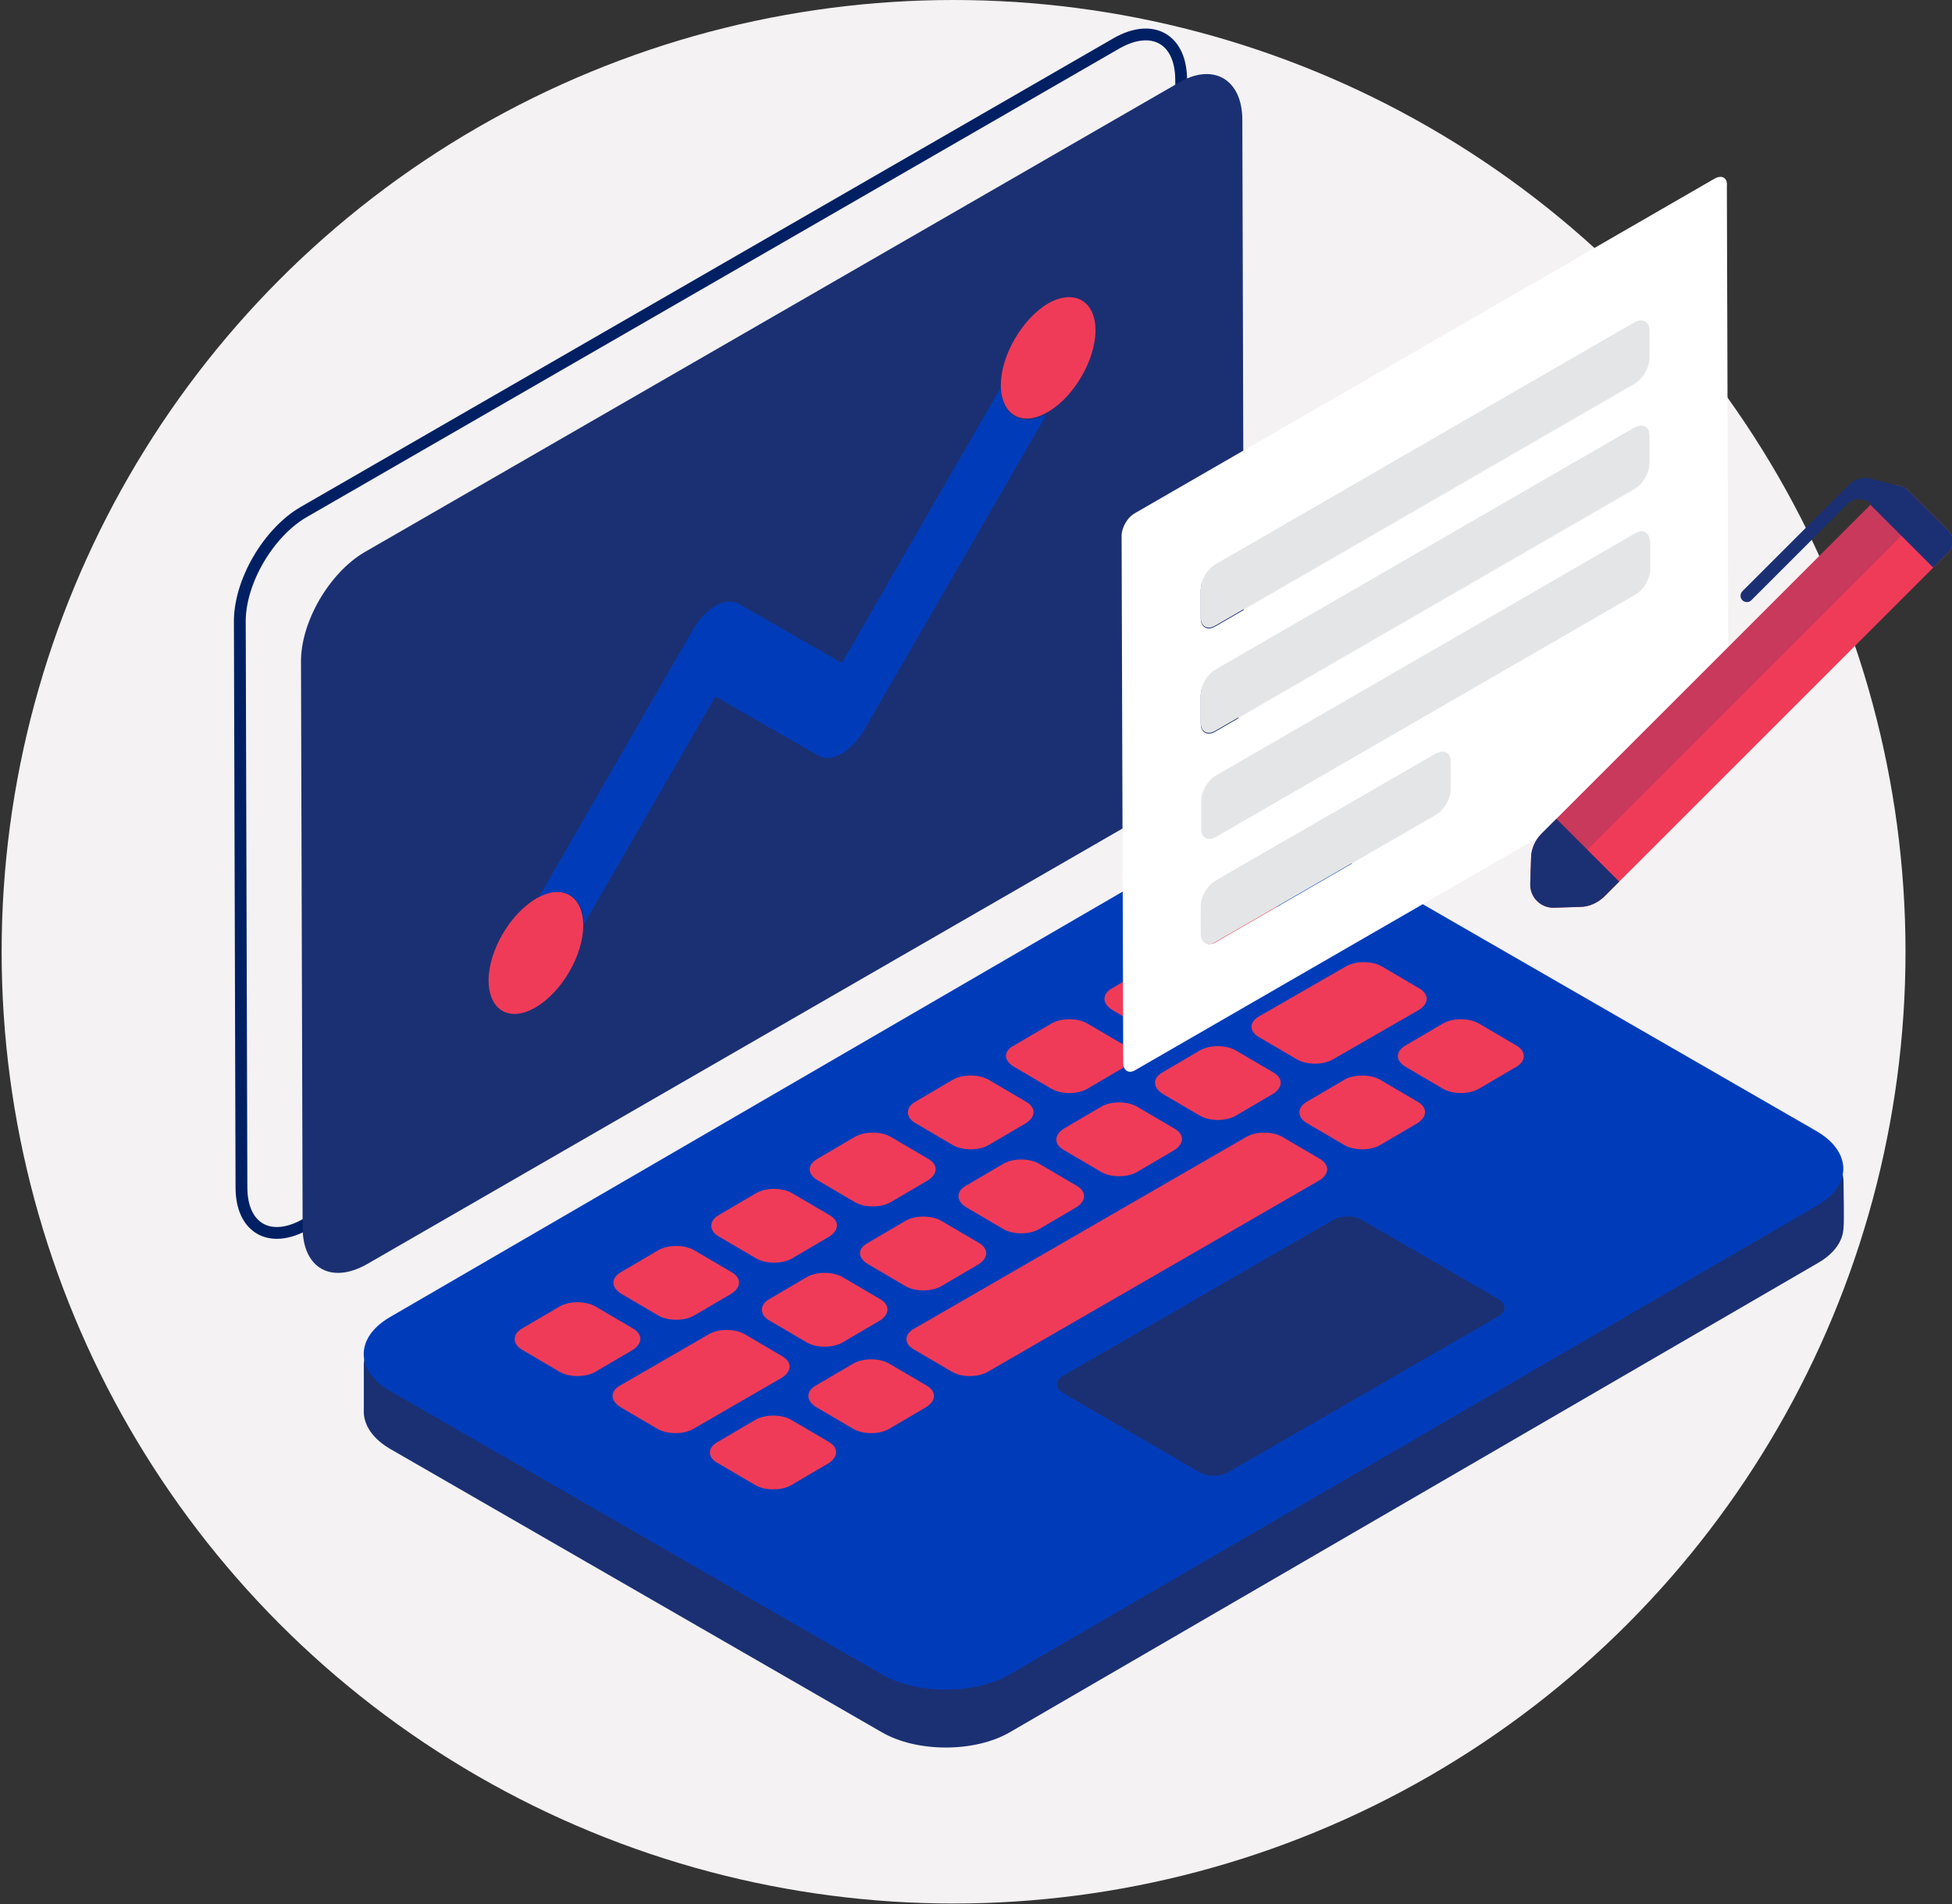 <?xml version="1.0" encoding="utf-8"?>
<!-- Generator: Adobe Illustrator 19.0.0, SVG Export Plug-In . SVG Version: 6.00 Build 0)  -->
<svg version="1.1" id="Layer_1" xmlns="http://www.w3.org/2000/svg" xmlns:xlink="http://www.w3.org/1999/xlink" x="0px" y="0px"
	 width="239.3px" height="233.5px" viewBox="-645 128.9 239.3 233.5" style="enable-background:new -645 128.9 239.3 233.5;"
	 xml:space="preserve">
<rect x="-645" y="128.9" width="239.3" height="233.5" fill="#333333" stroke="none"/>
<style type="text/css">
	.st0{fill:#F4F2F3;}
	.st1{fill:none;stroke:#002063;stroke-width:1.448;stroke-linecap:round;stroke-miterlimit:10;}
	.st2{fill:#1B3073;}
	.st3{fill:#003CB9;}
	.st4{fill:#F03B58;}
	.st5{fill:#FFFFFF;}
	.st6{fill:#E4E5E6;}
	.st7{opacity:0.19;fill:#1B3073;enable-background:new    ;}
</style>
<circle id="XMLID_263_" class="st0" cx="-528.1" cy="245.6" r="116.7"/>
<g id="XMLID_41_">
	<path id="XMLID_42_" class="st1" d="M-508.1,134.2l-99.7,57.5c-4.3,2.5-7.9,8.6-7.8,13.6l0.2,69.2c0,5,3.5,7,7.9,4.5l99.7-57.5
		c4.3-2.5,7.8-8.6,7.8-13.6l-0.2-69.2C-500.2,133.7-503.7,131.7-508.1,134.2"/>
</g>
<path id="XMLID_40_" class="st2" d="M-500.6,139.1l-99.7,57.5c-4.3,2.5-7.9,8.6-7.8,13.6l0.2,69.2c0,5,3.5,7,7.9,4.5l99.7-57.5
	c4.3-2.5,7.8-8.6,7.8-13.6l-0.2-69.2C-492.7,138.6-496.3,136.5-500.6,139.1"/>
<path id="XMLID_38_" class="st2" d="M-422.3,269.1l-60.2-34.7c-4.3-2.5-11.4-2.5-15.7,0l-99,57.5c-2.2,1.3-3.3,3-3.2,4.6
	c0,0.9,0,4.6,0,5.7c0.1,1.6,1.2,3.2,3.3,4.4l60.2,34.7c4.3,2.5,11.4,2.5,15.7,0l99-57.5c2.1-1.2,3.1-2.7,3.2-4.3c0.1-1,0-4.8,0-5.7
	C-419,272.1-420.1,270.4-422.3,269.1z"/>
<path id="XMLID_37_" class="st3" d="M-422.3,267.6l-60.2-34.7c-4.3-2.5-11.4-2.5-15.7,0l-99,57.5c-4.3,2.5-4.3,6.6,0.1,9.1
	l60.2,34.7c4.3,2.5,11.4,2.5,15.7,0l99-57.5C-417.9,274.2-418,270.1-422.3,267.6"/>
<g id="XMLID_14_">
	<path id="XMLID_35_" class="st4" d="M-532.9,291.8l40.7-23.5c1.2-0.7,3.2-0.7,4.4,0l4.6,2.7c1.2,0.7,1.2,1.8,0,2.6l-40.7,23.5
		c-1.2,0.7-3.2,0.7-4.4,0l-4.6-2.7C-534.2,293.7-534.2,292.5-532.9,291.8"/>
	<path id="XMLID_34_" class="st4" d="M-496.7,243.1l4.6-2.7c1.2-0.7,3.2-0.7,4.4,0l4.6,2.7c1.2,0.7,1.2,1.8,0,2.6l-4.6,2.7
		c-1.2,0.7-3.2,0.7-4.4,0l-4.6-2.7C-497.9,245-497.9,243.9-496.7,243.1"/>
	<path id="XMLID_33_" class="st4" d="M-508.7,250.1l4.6-2.7c1.2-0.7,3.2-0.7,4.4,0l4.6,2.7c1.2,0.7,1.2,1.8,0,2.6l-4.6,2.7
		c-1.2,0.7-3.2,0.7-4.4,0l-4.6-2.7C-509.9,251.9-509.9,250.8-508.7,250.1"/>
	<path id="XMLID_32_" class="st4" d="M-520.7,257.1l4.6-2.7c1.2-0.7,3.2-0.7,4.4,0l4.6,2.7c1.2,0.7,1.2,1.8,0,2.6l-4.6,2.7
		c-1.2,0.7-3.2,0.7-4.4,0l-4.6-2.7C-522,258.9-522,257.8-520.7,257.1"/>
	<path id="XMLID_31_" class="st4" d="M-532.8,264l4.6-2.7c1.2-0.7,3.2-0.7,4.4,0l4.6,2.7c1.2,0.7,1.2,1.8,0,2.6l-4.6,2.7
		c-1.2,0.7-3.2,0.7-4.4,0l-4.6-2.7C-534,265.9-534,264.7-532.8,264"/>
	<path id="XMLID_30_" class="st4" d="M-544.8,271l4.6-2.7c1.2-0.7,3.2-0.7,4.4,0l4.6,2.7c1.2,0.7,1.2,1.8,0,2.6l-4.6,2.7
		c-1.2,0.7-3.2,0.7-4.4,0l-4.6-2.7C-546.1,272.8-546,271.7-544.8,271"/>
	<path id="XMLID_29_" class="st4" d="M-556.9,277.9l4.6-2.7c1.2-0.7,3.2-0.7,4.4,0l4.6,2.7c1.2,0.7,1.2,1.8,0,2.6l-4.6,2.7
		c-1.2,0.7-3.2,0.7-4.4,0l-4.6-2.7C-558.1,279.8-558.1,278.6-556.9,277.9"/>
	<path id="XMLID_28_" class="st4" d="M-568.9,284.9l4.6-2.7c1.2-0.7,3.2-0.7,4.4,0l4.6,2.7c1.2,0.7,1.2,1.8,0,2.6l-4.6,2.7
		c-1.2,0.7-3.2,0.7-4.4,0l-4.6-2.7C-570.1,286.7-570.1,285.6-568.9,284.9"/>
	<path id="XMLID_27_" class="st4" d="M-581,291.8l4.6-2.7c1.2-0.7,3.2-0.7,4.4,0l4.6,2.7c1.2,0.7,1.2,1.8,0,2.6l-4.6,2.7
		c-1.2,0.7-3.2,0.7-4.4,0l-4.6-2.7C-582.2,293.7-582.2,292.5-581,291.8"/>
	<path id="XMLID_26_" class="st4" d="M-472.7,257.1l4.6-2.7c1.2-0.7,3.2-0.7,4.4,0l4.6,2.7c1.2,0.7,1.2,1.9,0,2.6l-4.6,2.7
		c-1.2,0.7-3.2,0.7-4.4,0l-4.6-2.7C-474,258.9-473.9,257.8-472.7,257.1"/>
	<path id="XMLID_25_" class="st4" d="M-484.8,264l4.6-2.7c1.2-0.7,3.2-0.7,4.4,0l4.6,2.7c1.2,0.7,1.2,1.8,0,2.6l-4.6,2.7
		c-1.2,0.7-3.2,0.7-4.4,0l-4.6-2.7C-486,265.9-486,264.7-484.8,264"/>
	<path id="XMLID_24_" class="st4" d="M-545,298.8l4.6-2.7c1.2-0.7,3.2-0.7,4.4,0l4.6,2.7c1.2,0.7,1.2,1.8,0,2.6l-4.6,2.7
		c-1.2,0.7-3.2,0.7-4.4,0l-4.6-2.7C-546.2,300.6-546.2,299.5-545,298.8"/>
	<path id="XMLID_23_" class="st4" d="M-557,305.7l4.6-2.7c1.2-0.7,3.2-0.7,4.4,0l4.6,2.7c1.2,0.7,1.2,1.8,0,2.6l-4.6,2.7
		c-1.2,0.7-3.2,0.7-4.4,0l-4.6-2.7C-558.3,307.6-558.3,306.4-557,305.7"/>
	<path id="XMLID_22_" class="st4" d="M-490.6,253.5l10.6-6.1c1.2-0.7,3.2-0.7,4.4,0l4.6,2.7c1.2,0.7,1.2,1.8,0,2.6l-10.6,6.1
		c-1.2,0.7-3.2,0.7-4.4,0l-4.6-2.7C-491.9,255.4-491.9,254.2-490.6,253.5"/>
	<path id="XMLID_21_" class="st4" d="M-569,298.8l10.9-6.3c1.2-0.7,3.2-0.7,4.4,0l4.6,2.7c1.2,0.7,1.2,1.8,0,2.6l-10.9,6.3
		c-1.2,0.7-3.2,0.7-4.4,0l-4.6-2.7C-570.2,300.6-570.2,299.5-569,298.8"/>
	<path id="XMLID_20_" class="st4" d="M-502.5,260.4l4.6-2.7c1.2-0.7,3.2-0.7,4.4,0l4.6,2.7c1.2,0.7,1.2,1.8,0,2.6l-4.6,2.7
		c-1.2,0.7-3.2,0.7-4.4,0l-4.6-2.7C-503.7,262.2-503.7,261.1-502.5,260.4"/>
	<path id="XMLID_19_" class="st4" d="M-514.6,267.3l4.6-2.7c1.2-0.7,3.2-0.7,4.4,0l4.6,2.7c1.2,0.7,1.2,1.8,0,2.6l-4.6,2.7
		c-1.2,0.7-3.2,0.7-4.4,0l-4.6-2.7C-515.8,269.2-515.8,268.1-514.6,267.3"/>
	<path id="XMLID_18_" class="st4" d="M-526.6,274.3l4.6-2.7c1.2-0.7,3.2-0.7,4.4,0l4.6,2.7c1.2,0.7,1.2,1.8,0,2.6l-4.6,2.7
		c-1.2,0.7-3.2,0.7-4.4,0l-4.6-2.7C-527.8,276.1-527.8,275-526.6,274.3"/>
	<path id="XMLID_17_" class="st4" d="M-538.6,281.3l4.6-2.7c1.2-0.7,3.2-0.7,4.4,0l4.6,2.7c1.2,0.7,1.2,1.8,0,2.6l-4.6,2.7
		c-1.2,0.7-3.2,0.7-4.4,0l-4.6-2.7C-539.9,283.1-539.9,282-538.6,281.3"/>
	<path id="XMLID_16_" class="st4" d="M-550.7,288.2l4.6-2.7c1.2-0.7,3.2-0.7,4.4,0l4.6,2.7c1.2,0.7,1.2,1.8,0,2.6l-4.6,2.7
		c-1.2,0.7-3.2,0.7-4.4,0l-4.6-2.7C-551.9,290.1-551.9,288.9-550.7,288.2"/>
</g>
<path id="XMLID_15_" class="st2" d="M-514.7,297.6l33.1-19.1c1-0.6,2.6-0.6,3.6,0l16.7,9.7c1,0.6,1,1.5,0,2.1l-33.1,19.1
	c-1,0.6-2.6,0.6-3.6,0l-16.7-9.7C-515.7,299.1-515.7,298.2-514.7,297.6"/>
<path class="st3" d="M-522.3,176.4l-19.5,33.8l-12.7-7.3c-0.8-0.4-1.8-0.3-2.8,0.3s-2,1.6-2.8,3L-579,239c3.1-1.6,5.5-0.2,5.6,3.2
	l16.1-27.9l12.7,7.3c0.8,0.4,1.8,0.3,2.8-0.3s2-1.6,2.8-3l22.3-38.6C-519.8,181.3-522.2,179.9-522.3,176.4"/>
<path class="st4" d="M-579.3,239.1c-3.2,1.9-5.8,6.4-5.8,10c0,3.7,2.6,5.2,5.8,3.3s5.8-6.4,5.8-10c0-0.1,0-0.1,0-0.2
	c-0.1-3.5-2.6-4.9-5.6-3.2C-579.2,239-579.2,239-579.3,239.1"/>
<path class="st4" d="M-516.5,166.1c-3.2,1.9-5.8,6.4-5.8,10c0,0.1,0,0.1,0,0.2c0.1,3.5,2.6,4.9,5.6,3.2c0.1,0,0.1-0.1,0.2-0.1
	c3.2-1.9,5.8-6.4,5.8-10C-510.7,165.8-513.3,164.3-516.5,166.1"/>
<g>
	<path class="st5" d="M-495.9,244.4c-1,0.6-1.8,0.1-1.8-1V240c0-1.1,0.8-2.5,1.8-3.1l27-15.6c1-0.6,1.8-0.1,1.8,1v3.4
		c0,1.1-0.8,2.5-1.8,3.1L-495.9,244.4 M-496,231.5c-1,0.6-1.8,0.1-1.8-1v-3.4c0-1.1,0.8-2.5,1.8-3.1l51.4-29.7c1-0.6,1.8-0.1,1.8,1
		v3.4c0,1.1-0.8,2.5-1.8,3.1L-496,231.5 M-496,218.6c-1,0.6-1.8,0.1-1.8-1v-3.4c0-1.1,0.8-2.5,1.8-3.1l51.4-29.7
		c1-0.6,1.8-0.1,1.8,1v3.4c0,1.1-0.8,2.5-1.8,3.1L-496,218.6 M-496,205.7c-1,0.6-1.8,0.1-1.8-1v-3.4c0-1.1,0.8-2.5,1.8-3.1
		l51.4-29.7c1-0.6,1.8-0.1,1.8,1v3.4c0,1.1-0.8,2.5-1.8,3.1L-496,205.7 M-434.8,150.8l-71.2,41.1c-0.8,0.5-1.5,1.7-1.5,2.7l0.2,64.6
		c0,1,0.7,1.4,1.5,0.9l71.2-41.1c0.9-0.5,1.5-1.7,1.5-2.7l-0.2-64.6C-433.2,150.7-433.9,150.3-434.8,150.8"/>
	<path class="st6" d="M-444.6,168.4l-51.4,29.7c-1,0.6-1.8,1.9-1.8,3.1v3.4c0,1.1,0.8,1.6,1.8,1l51.4-29.7c1-0.6,1.8-1.9,1.8-3.1
		v-3.4C-442.8,168.3-443.6,167.9-444.6,168.4"/>
	<path class="st6" d="M-444.6,181.3L-496,211c-1,0.6-1.8,1.9-1.8,3.1v3.4c0,1.1,0.8,1.6,1.8,1l51.4-29.7c1-0.6,1.8-1.9,1.8-3.1v-3.4
		C-442.8,181.2-443.6,180.8-444.6,181.3"/>
	<path class="st6" d="M-444.5,194.3l-51.4,29.7c-1,0.6-1.8,1.9-1.8,3.1v3.4c0,1.1,0.8,1.6,1.8,1l51.4-29.7c1-0.6,1.8-1.9,1.8-3.1
		v-3.4C-442.8,194.2-443.6,193.7-444.5,194.3"/>
	<path class="st6" d="M-469,221.3l-27,15.6c-1,0.6-1.8,1.9-1.8,3.1v3.4c0,1.1,0.8,1.6,1.8,1l27-15.6c1-0.6,1.8-1.9,1.8-3.1v-3.4
		C-467.2,221.2-468,220.8-469,221.3"/>
</g>
<g id="XMLID_104_">
	<path id="XMLID_103_" class="st4" d="M-406.2,196.7l-42.1,42.1c-0.8,0.8-1.9,1.3-3,1.3l-3.1,0.1c-1.7,0.1-3.1-1.3-3-3l0.1-3.1
		c0-1.1,0.5-2.2,1.3-3l42.1-42.1c0.8-0.8,2-0.8,2.8,0l4.9,4.9C-405.4,194.7-405.4,195.9-406.2,196.7z"/>
	<path id="XMLID_4_" class="st7" d="M-413.9,189l-42.1,42.1c-0.8,0.8-1.3,1.9-1.3,3l-0.1,3.1c0,0.8,0.3,1.6,0.8,2.1l47.9-47.9
		l-2.4-2.4C-411.9,188.2-413.2,188.2-413.9,189z"/>
	<path id="XMLID_3_" class="st2" d="M-413.9,189l-1.8,1.8l7.7,7.7l1.8-1.8c0.8-0.8,0.8-2,0-2.8l-4.9-4.9
		C-411.9,188.2-413.2,188.2-413.9,189z"/>
	<path id="XMLID_2_" class="st2" d="M-411.4,188.7l-4.2-1.1c-1-0.3-2,0-2.8,0.8l-13,13c-0.3,0.3-0.3,0.8,0,1.1l0,0
		c0.3,0.3,0.8,0.3,1.1,0l11.8-11.8c0.8-0.8,2.1-0.8,2.9,0l0,0l3-0.2L-411.4,188.7z"/>
	<path id="XMLID_1_" class="st2" d="M-457.4,237.2c-0.1,1.7,1.3,3.1,3,3l3.1-0.1c1.1,0,2.2-0.5,3-1.3l1.8-1.8l-7.7-7.7l-1.8,1.8
		c-0.8,0.8-1.3,1.9-1.3,3L-457.4,237.2z"/>
</g>
</svg>
